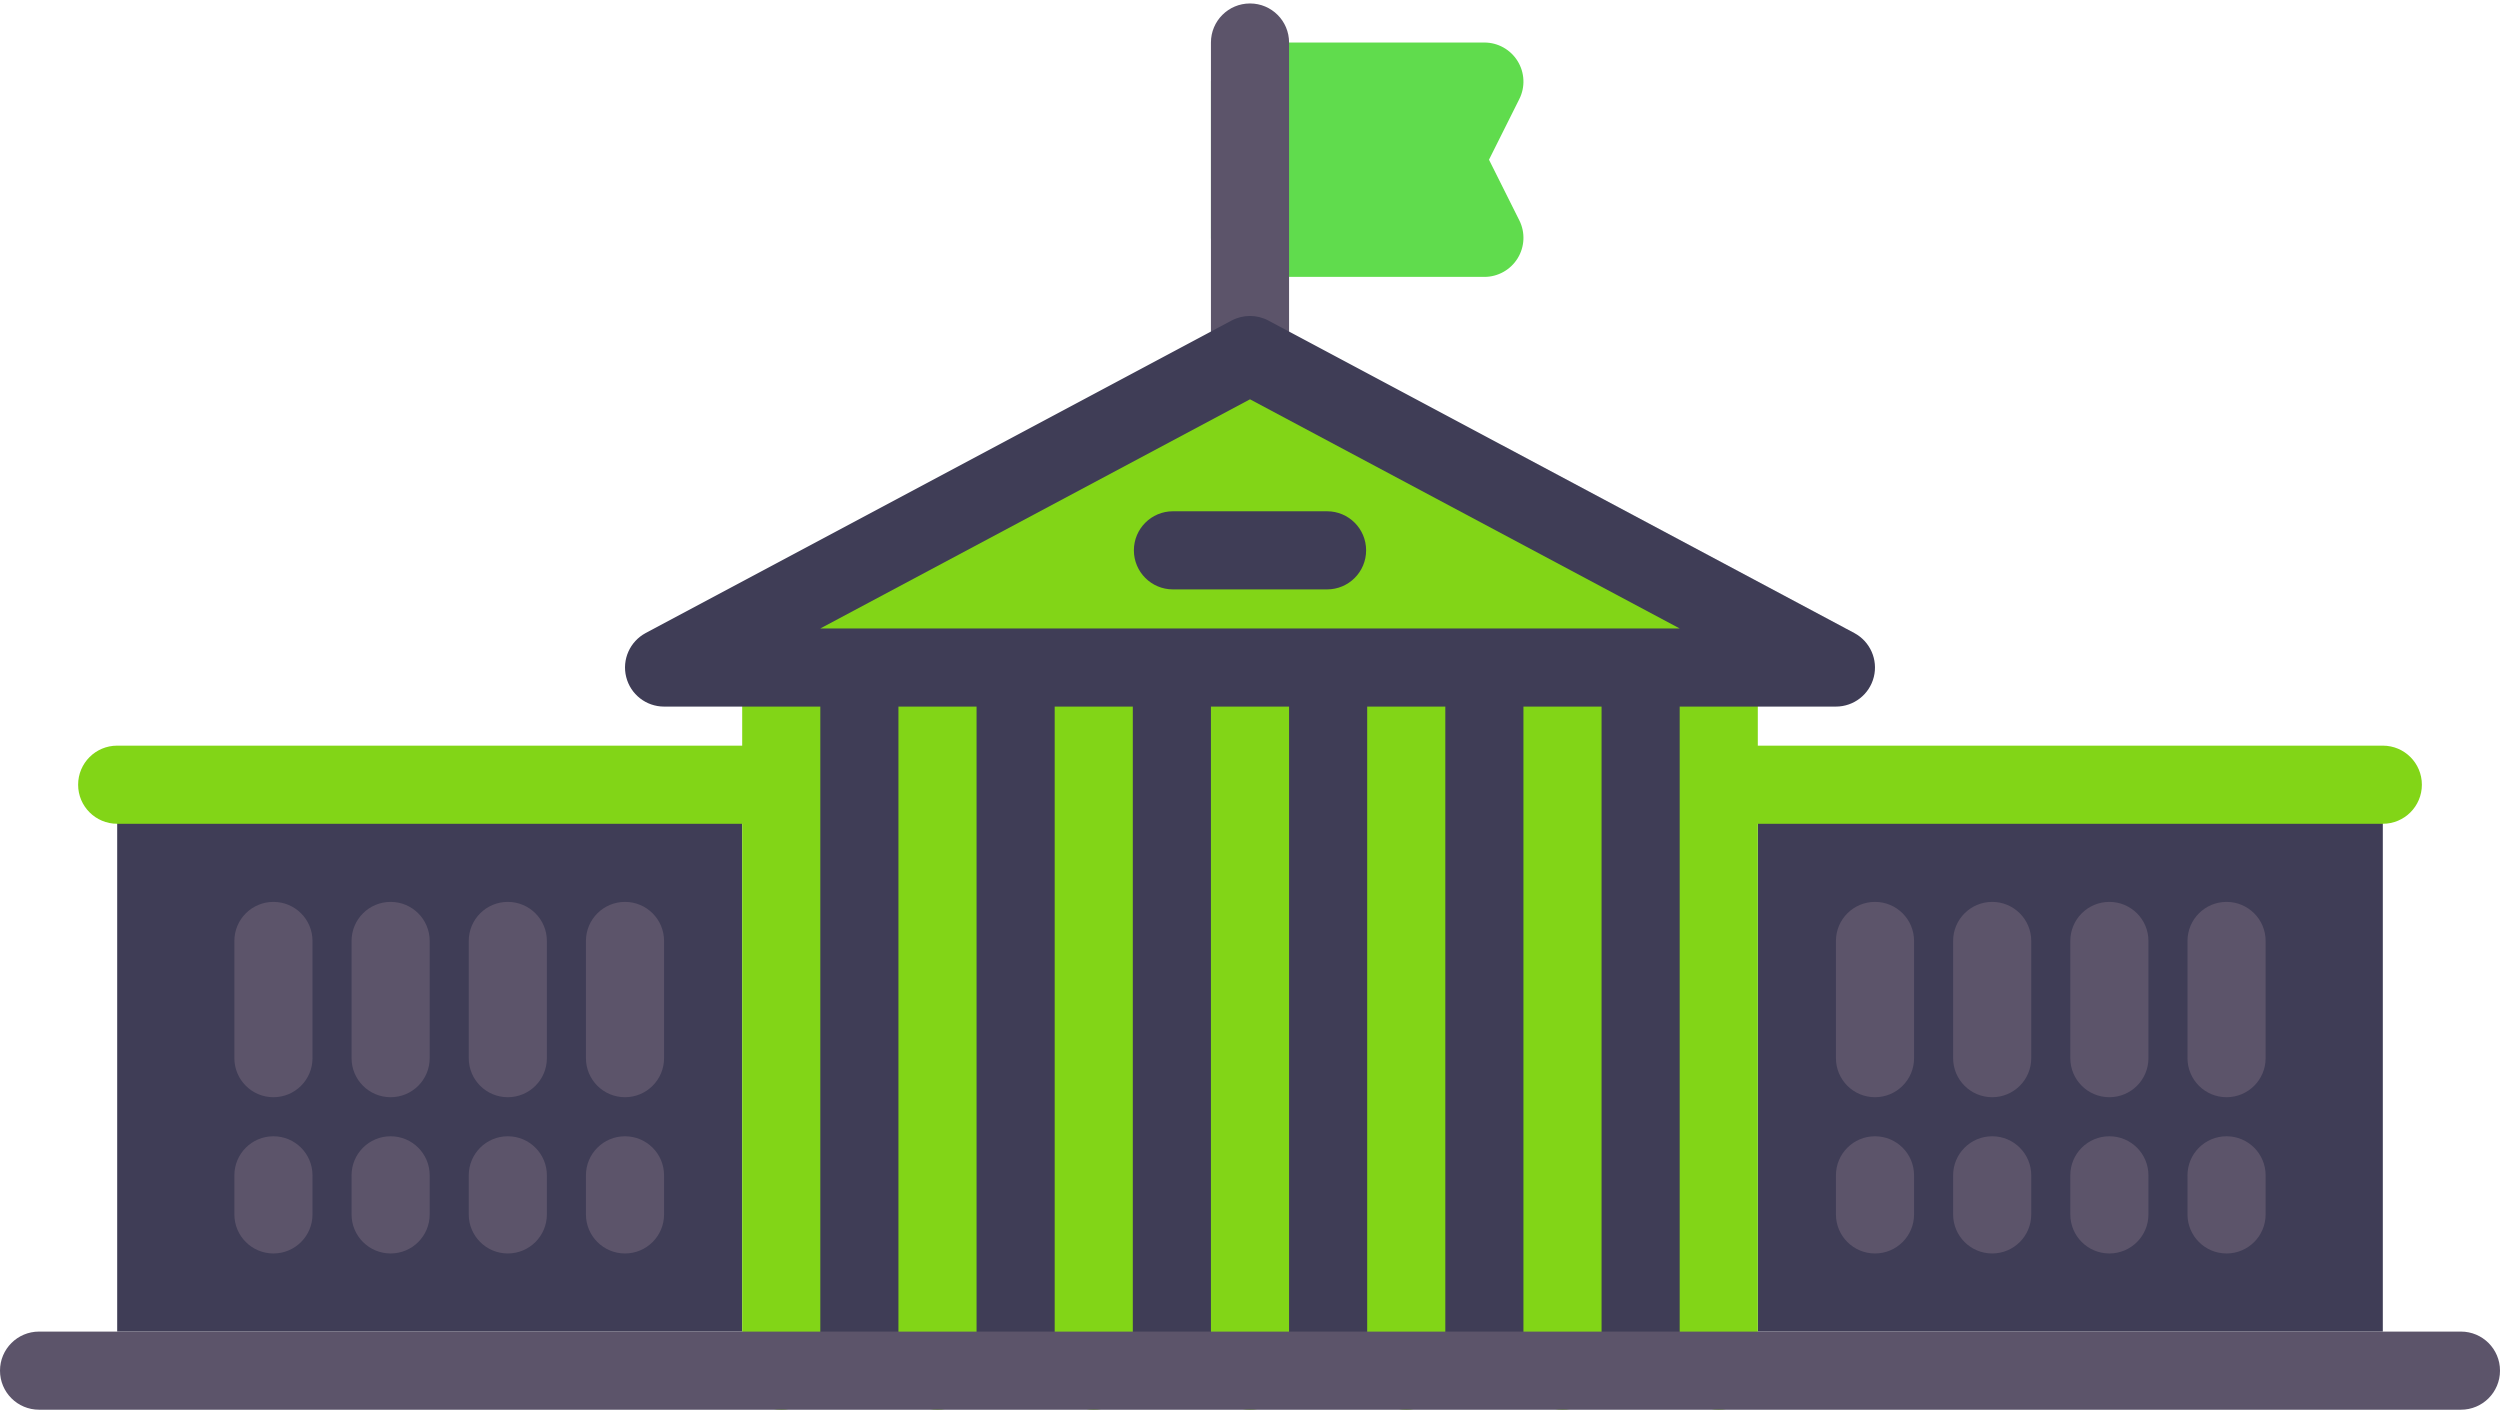 <svg width="677" height="382" viewBox="0 0 677 382" fill="none" xmlns="http://www.w3.org/2000/svg">
<path d="M403.218 43.25L411.431 26.825C413.073 23.55 412.897 19.655 410.965 16.536C409.035 13.416 405.635 11.516 401.969 11.516H338.5C332.653 11.516 327.922 16.247 327.922 22.094V64.406C327.922 70.253 332.653 74.984 338.5 74.984H401.969C405.635 74.984 409.035 73.083 410.967 69.964C412.899 66.844 413.074 62.949 411.432 59.675L403.218 43.25Z" fill="#60DC4D"/>
<path d="M338.5 106.719C332.653 106.719 327.922 101.988 327.922 96.141V11.516C327.922 5.669 332.653 0.938 338.5 0.938C344.347 0.938 349.078 5.669 349.078 11.516V96.141C349.078 101.988 344.347 106.719 338.5 106.719Z" fill="#5C546A"/>
<path d="M645.266 212.5H476.016V360.594H645.266V212.5Z" fill="#3F3D56"/>
<path d="M200.984 212.5H31.734V360.594H200.984V212.5Z" fill="#3F3D56"/>
<path d="M454.859 223.078H645.266C651.113 223.078 655.844 218.347 655.844 212.5C655.844 206.653 651.113 201.922 645.266 201.922H454.859C449.012 201.922 444.281 206.653 444.281 212.5C444.281 218.347 449.012 223.078 454.859 223.078Z" fill="#82D517"/>
<path d="M222.141 223.078H31.734C25.887 223.078 21.156 218.347 21.156 212.5C21.156 206.653 25.887 201.922 31.734 201.922H222.141C227.988 201.922 232.719 206.653 232.719 212.5C232.719 218.347 227.988 223.078 222.141 223.078Z" fill="#82D517"/>
<path d="M507.75 339.438C513.597 339.438 518.328 334.706 518.328 328.859V318.281C518.328 312.434 513.597 307.703 507.75 307.703C501.903 307.703 497.172 312.434 497.172 318.281V328.859C497.172 334.706 501.903 339.438 507.75 339.438Z" fill="#5C546A"/>
<path d="M539.484 339.438C545.331 339.438 550.062 334.706 550.062 328.859V318.281C550.062 312.434 545.331 307.703 539.484 307.703C533.637 307.703 528.906 312.434 528.906 318.281V328.859C528.906 334.706 533.637 339.438 539.484 339.438Z" fill="#5C546A"/>
<path d="M571.219 339.438C577.066 339.438 581.797 334.706 581.797 328.859V318.281C581.797 312.434 577.066 307.703 571.219 307.703C565.372 307.703 560.641 312.434 560.641 318.281V328.859C560.641 334.706 565.372 339.438 571.219 339.438Z" fill="#5C546A"/>
<path d="M602.953 339.438C608.8 339.438 613.531 334.706 613.531 328.859V318.281C613.531 312.434 608.8 307.703 602.953 307.703C597.106 307.703 592.375 312.434 592.375 318.281V328.859C592.375 334.706 597.106 339.438 602.953 339.438Z" fill="#5C546A"/>
<path d="M507.75 297.125C513.597 297.125 518.328 292.394 518.328 286.547V254.812C518.328 248.965 513.597 244.234 507.75 244.234C501.903 244.234 497.172 248.965 497.172 254.812V286.547C497.172 292.394 501.903 297.125 507.75 297.125Z" fill="#5C546A"/>
<path d="M539.484 297.125C545.331 297.125 550.062 292.394 550.062 286.547V254.812C550.062 248.965 545.331 244.234 539.484 244.234C533.637 244.234 528.906 248.965 528.906 254.812V286.547C528.906 292.394 533.637 297.125 539.484 297.125Z" fill="#5C546A"/>
<path d="M571.219 297.125C577.066 297.125 581.797 292.394 581.797 286.547V254.812C581.797 248.965 577.066 244.234 571.219 244.234C565.372 244.234 560.641 248.965 560.641 254.812V286.547C560.641 292.394 565.372 297.125 571.219 297.125Z" fill="#5C546A"/>
<path d="M602.953 297.125C608.8 297.125 613.531 292.394 613.531 286.547V254.812C613.531 248.965 608.8 244.234 602.953 244.234C597.106 244.234 592.375 248.965 592.375 254.812V286.547C592.375 292.394 597.106 297.125 602.953 297.125Z" fill="#5C546A"/>
<path d="M200.984 175.828H476.016L338.5 102.493L200.984 175.828Z" fill="#82D517"/>
<path d="M465.148 180.766H211.273V371.172H465.148V180.766Z" fill="#3F3D56"/>
<path d="M338.5 381.75C332.653 381.75 327.922 377.019 327.922 371.172V180.766C327.922 174.919 332.653 170.188 338.5 170.188C344.347 170.188 349.078 174.919 349.078 180.766V371.172C349.078 377.019 344.347 381.75 338.5 381.75Z" fill="#82D517"/>
<path d="M296.188 381.75C290.34 381.75 285.609 377.019 285.609 371.172V180.766C285.609 174.919 290.34 170.188 296.188 170.188C302.035 170.188 306.766 174.919 306.766 180.766V371.172C306.766 377.019 302.035 381.75 296.188 381.75Z" fill="#82D517"/>
<path d="M253.875 381.75C248.028 381.75 243.297 377.019 243.297 371.172V180.766C243.297 174.919 248.028 170.188 253.875 170.188C259.722 170.188 264.453 174.919 264.453 180.766V371.172C264.453 377.019 259.722 381.75 253.875 381.75Z" fill="#82D517"/>
<path d="M423.125 381.75C417.278 381.75 412.547 377.019 412.547 371.172V180.766C412.547 174.919 417.278 170.188 423.125 170.188C428.972 170.188 433.703 174.919 433.703 180.766V371.172C433.703 377.019 428.972 381.75 423.125 381.75Z" fill="#82D517"/>
<path d="M380.812 381.75C374.965 381.75 370.234 377.019 370.234 371.172V180.766C370.234 174.919 374.965 170.188 380.812 170.188C386.66 170.188 391.391 174.919 391.391 180.766V371.172C391.391 377.019 386.66 381.75 380.812 381.75Z" fill="#82D517"/>
<path d="M465.438 381.75C459.59 381.75 454.859 377.019 454.859 371.172V180.766C454.859 174.919 459.59 170.188 465.438 170.188C471.285 170.188 476.016 174.919 476.016 180.766V371.172C476.016 377.019 471.285 381.75 465.438 381.75Z" fill="#82D517"/>
<path d="M211.562 381.75C205.715 381.75 200.984 377.019 200.984 371.172V180.766C200.984 174.919 205.715 170.188 211.562 170.188C217.41 170.188 222.141 174.919 222.141 180.766V371.172C222.141 377.019 217.41 381.75 211.562 381.75Z" fill="#82D517"/>
<path d="M497.172 191.344H179.828C174.973 191.344 170.748 188.038 169.57 183.327C168.392 178.626 170.572 173.719 174.848 171.426L333.52 86.802C336.64 85.149 340.359 85.149 343.478 86.802L502.15 171.426C506.426 173.719 508.607 178.626 507.429 183.327C506.252 188.038 502.027 191.344 497.172 191.344ZM222.141 170.187H454.859L338.5 108.134L222.141 170.187Z" fill="#3F3D56"/>
<path d="M169.25 339.438C163.403 339.438 158.672 334.706 158.672 328.859V318.281C158.672 312.434 163.403 307.703 169.25 307.703C175.097 307.703 179.828 312.434 179.828 318.281V328.859C179.828 334.706 175.097 339.438 169.25 339.438Z" fill="#5C546A"/>
<path d="M137.516 339.438C131.669 339.438 126.938 334.706 126.938 328.859V318.281C126.938 312.434 131.669 307.703 137.516 307.703C143.363 307.703 148.094 312.434 148.094 318.281V328.859C148.094 334.706 143.363 339.438 137.516 339.438Z" fill="#5C546A"/>
<path d="M105.781 339.438C99.934 339.438 95.203 334.706 95.203 328.859V318.281C95.203 312.434 99.934 307.703 105.781 307.703C111.628 307.703 116.359 312.434 116.359 318.281V328.859C116.359 334.706 111.628 339.438 105.781 339.438Z" fill="#5C546A"/>
<path d="M74.047 339.438C68.2 339.438 63.469 334.706 63.469 328.859V318.281C63.469 312.434 68.2 307.703 74.047 307.703C79.894 307.703 84.625 312.434 84.625 318.281V328.859C84.625 334.706 79.894 339.438 74.047 339.438Z" fill="#5C546A"/>
<path d="M169.25 297.125C163.403 297.125 158.672 292.394 158.672 286.547V254.812C158.672 248.965 163.403 244.234 169.25 244.234C175.097 244.234 179.828 248.965 179.828 254.812V286.547C179.828 292.394 175.097 297.125 169.25 297.125Z" fill="#5C546A"/>
<path d="M137.516 297.125C131.669 297.125 126.938 292.394 126.938 286.547V254.812C126.938 248.965 131.669 244.234 137.516 244.234C143.363 244.234 148.094 248.965 148.094 254.812V286.547C148.094 292.394 143.363 297.125 137.516 297.125Z" fill="#5C546A"/>
<path d="M105.781 297.125C99.934 297.125 95.203 292.394 95.203 286.547V254.812C95.203 248.965 99.934 244.234 105.781 244.234C111.628 244.234 116.359 248.965 116.359 254.812V286.547C116.359 292.394 111.628 297.125 105.781 297.125Z" fill="#5C546A"/>
<path d="M74.047 297.125C68.2 297.125 63.469 292.394 63.469 286.547V254.812C63.469 248.965 68.2 244.234 74.047 244.234C79.894 244.234 84.625 248.965 84.625 254.812V286.547C84.625 292.394 79.894 297.125 74.047 297.125Z" fill="#5C546A"/>
<path d="M359.367 159.609H317.633C311.786 159.609 307.055 154.878 307.055 149.031C307.055 143.184 311.786 138.453 317.633 138.453H359.367C365.214 138.453 369.945 143.184 369.945 149.031C369.945 154.878 365.214 159.609 359.367 159.609Z" fill="#3F3D56"/>
<path d="M666.422 381.75H10.578C4.731 381.75 0 377.019 0 371.172C0 365.325 4.731 360.594 10.578 360.594H666.422C672.269 360.594 677 365.325 677 371.172C677 377.019 672.269 381.75 666.422 381.75Z" fill="#5C546A"/>
</svg>

